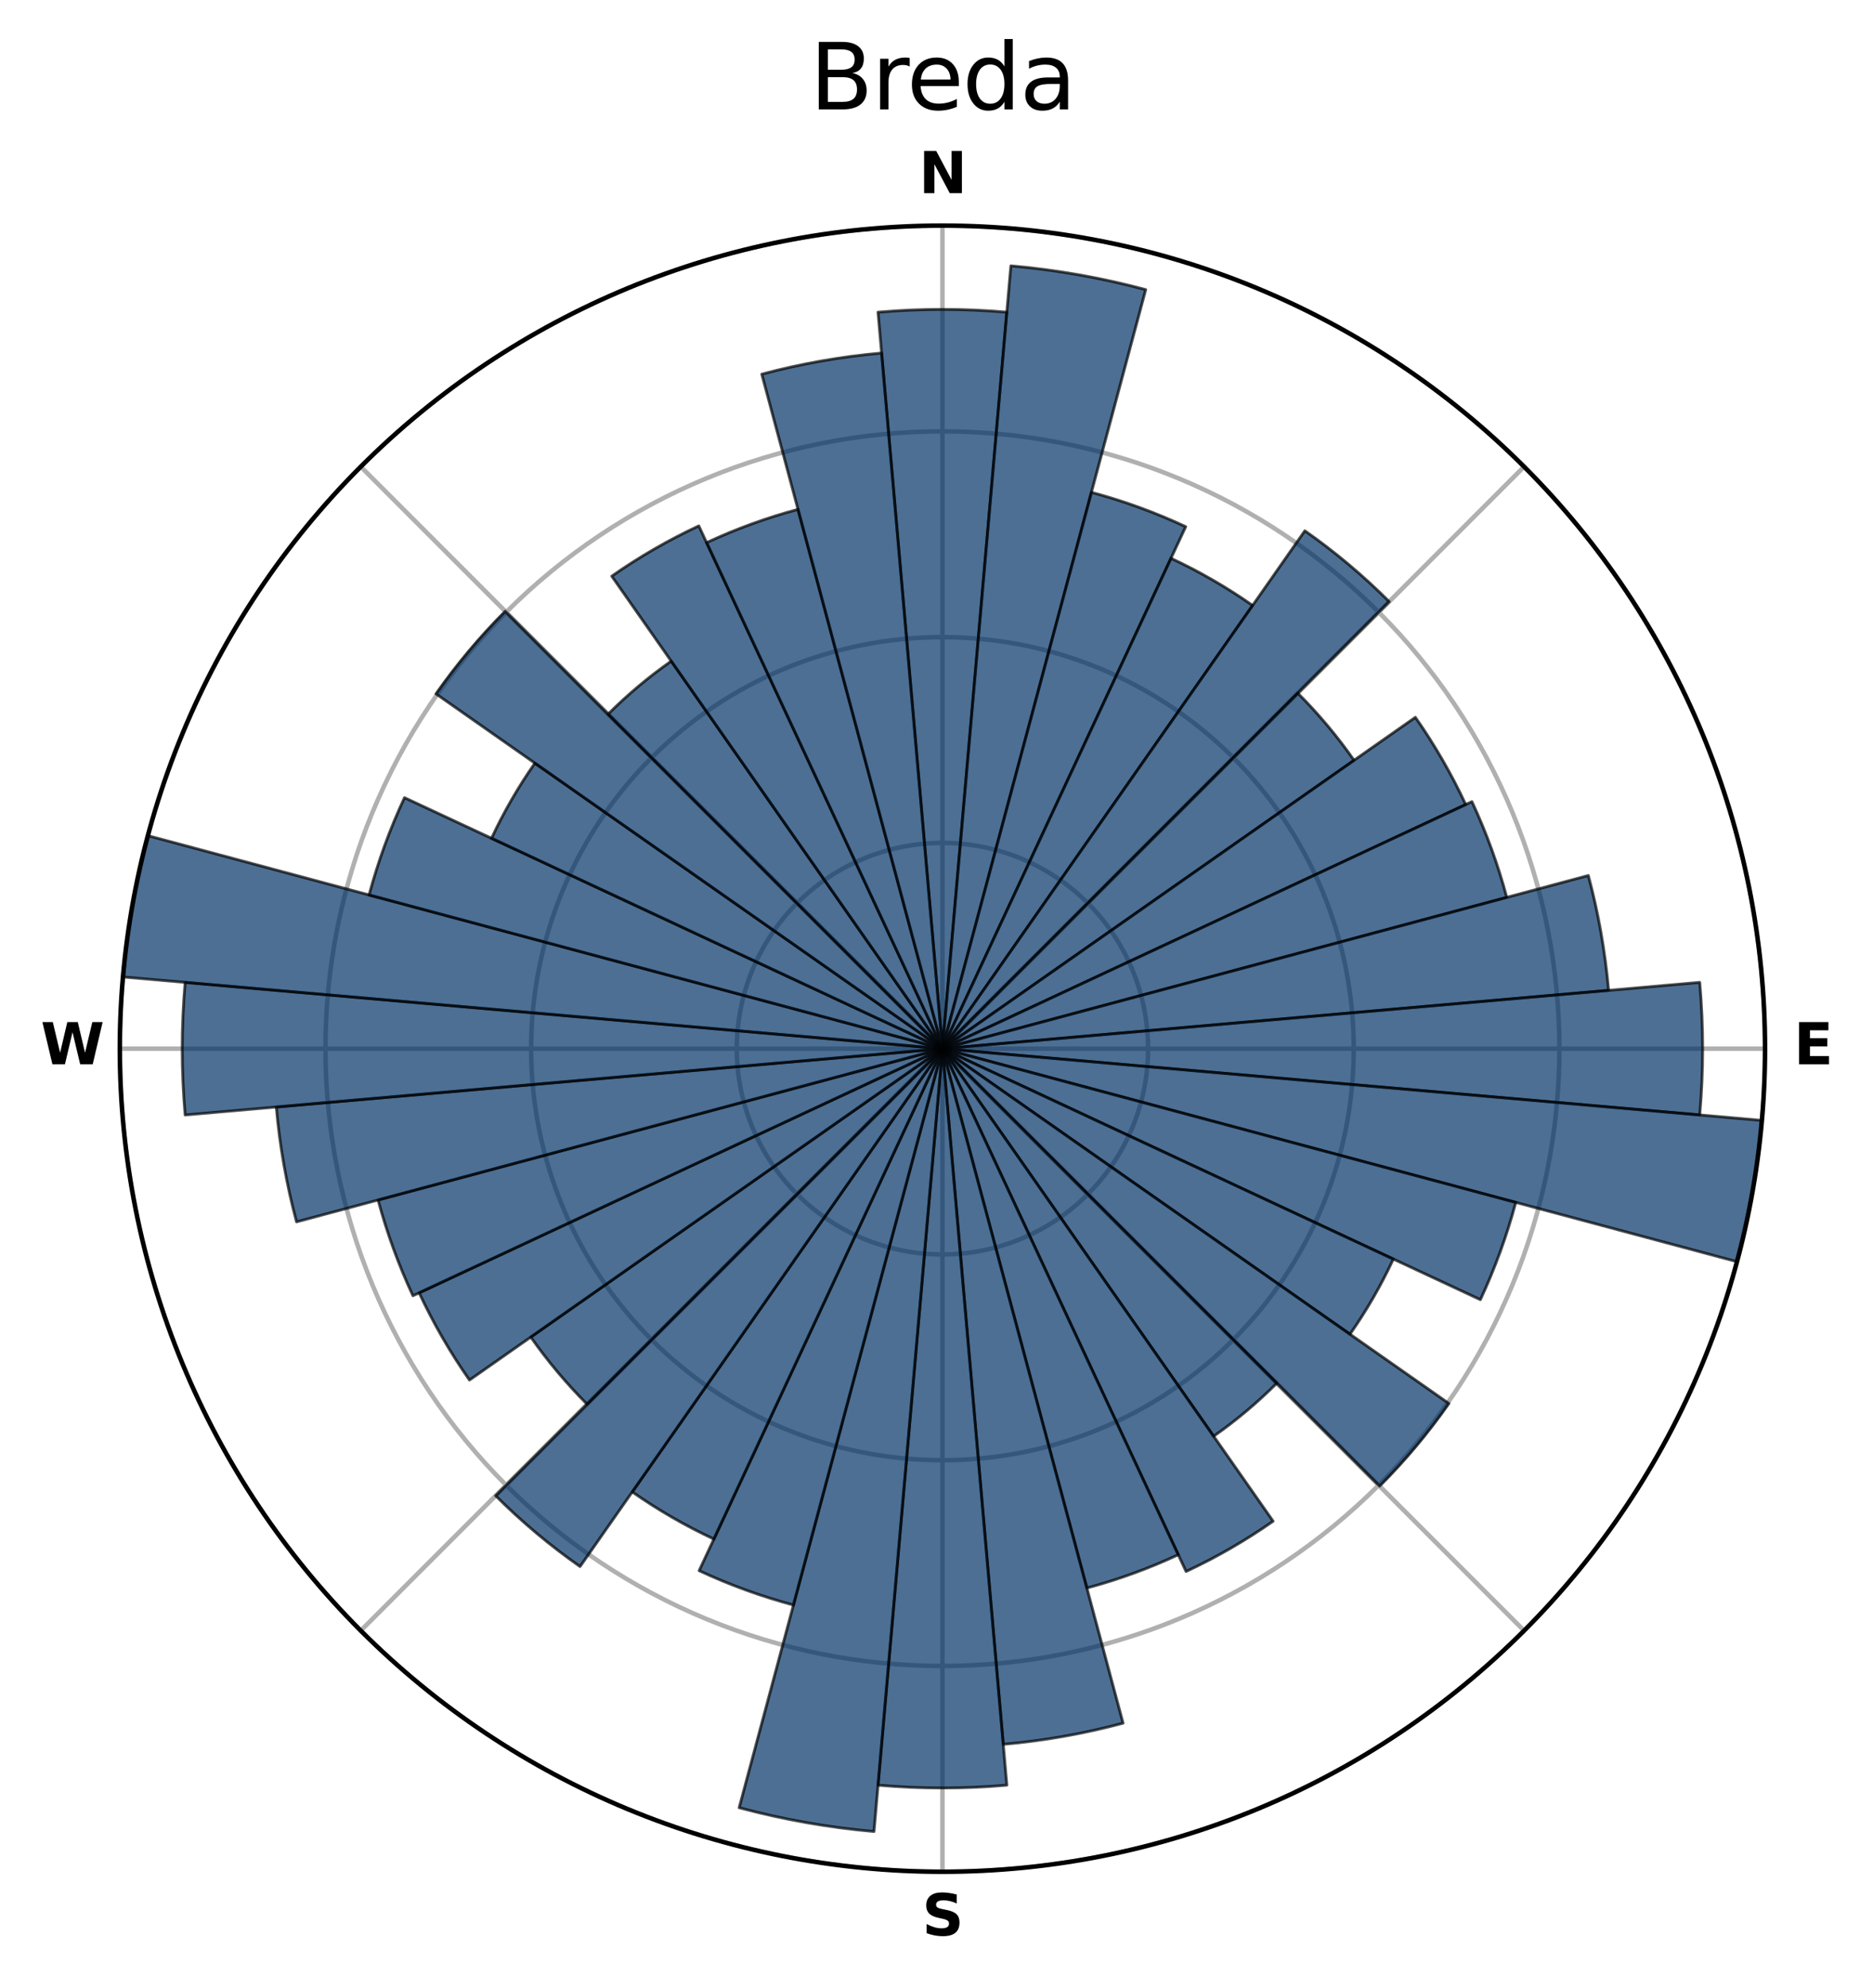 <?xml version="1.0" encoding="utf-8" standalone="no"?>
<!DOCTYPE svg PUBLIC "-//W3C//DTD SVG 1.1//EN"
  "http://www.w3.org/Graphics/SVG/1.1/DTD/svg11.dtd">
<svg xmlns:xlink="http://www.w3.org/1999/xlink" width="331.628pt" height="351.759pt" viewBox="0 0 331.628 351.759" xmlns="http://www.w3.org/2000/svg" version="1.1">
 <defs>
  <style type="text/css">*{stroke-linejoin: round; stroke-linecap: butt}</style>
 </defs>
 <g id="figure_1">
  <g id="patch_1">
   <path d="M 0 351.759 
L 331.628 351.759 
L 331.628 0 
L 0 0 
z
" style="fill: #ffffff"/>
  </g>
  <g id="axes_1">
   <g id="patch_2">
    <path d="M 312.513 185.571 
C 312.513 166.445 308.745 147.504 301.426 129.834 
C 294.107 112.163 283.378 96.106 269.853 82.582 
C 256.329 69.058 240.272 58.329 222.601 51.009 
C 204.931 43.69 185.99 39.922 166.864 39.922 
C 147.737 39.922 128.797 43.69 111.126 51.009 
C 93.456 58.329 77.399 69.058 63.874 82.582 
C 50.35 96.106 39.621 112.163 32.302 129.834 
C 24.982 147.504 21.215 166.445 21.215 185.571 
C 21.215 204.698 24.982 223.638 32.302 241.309 
C 39.621 258.979 50.35 275.036 63.874 288.561 
C 77.399 302.085 93.456 312.814 111.126 320.134 
C 128.797 327.453 147.737 331.22 166.864 331.22 
C 185.99 331.22 204.931 327.453 222.601 320.134 
C 240.272 312.814 256.329 302.085 269.853 288.561 
C 283.378 275.036 294.107 258.979 301.426 241.309 
C 308.745 223.638 312.513 204.698 312.513 185.571 
M 166.864 185.571 
C 166.864 185.571 166.864 185.571 166.864 185.571 
C 166.864 185.571 166.864 185.571 166.864 185.571 
C 166.864 185.571 166.864 185.571 166.864 185.571 
C 166.864 185.571 166.864 185.571 166.864 185.571 
C 166.864 185.571 166.864 185.571 166.864 185.571 
C 166.864 185.571 166.864 185.571 166.864 185.571 
C 166.864 185.571 166.864 185.571 166.864 185.571 
C 166.864 185.571 166.864 185.571 166.864 185.571 
C 166.864 185.571 166.864 185.571 166.864 185.571 
C 166.864 185.571 166.864 185.571 166.864 185.571 
C 166.864 185.571 166.864 185.571 166.864 185.571 
C 166.864 185.571 166.864 185.571 166.864 185.571 
C 166.864 185.571 166.864 185.571 166.864 185.571 
C 166.864 185.571 166.864 185.571 166.864 185.571 
C 166.864 185.571 166.864 185.571 166.864 185.571 
C 166.864 185.571 166.864 185.571 166.864 185.571 
z
" style="fill: #ffffff"/>
   </g>
   <g id="matplotlib.axis_1">
    <g id="xtick_1">
     <g id="line2d_1">
      <path d="M 166.864 185.571 
L 166.864 39.922 
" clip-path="url(#pfc44bf9ec4)" style="fill: none; stroke: #b0b0b0; stroke-width: 0.8; stroke-linecap: square"/>
     </g>
     <g id="text_1">
      <!-- N -->
      <g transform="translate(162.679 34.182) scale(0.1 -0.1)">
       <defs>
        <path id="DejaVuSans-Bold-4e" d="M 588 4666 
L 1931 4666 
L 3628 1466 
L 3628 4666 
L 4769 4666 
L 4769 0 
L 3425 0 
L 1728 3200 
L 1728 0 
L 588 0 
L 588 4666 
z
" transform="scale(0.016)"/>
       </defs>
       <use xlink:href="#DejaVuSans-Bold-4e"/>
      </g>
     </g>
    </g>
    <g id="xtick_2">
     <g id="line2d_2">
      <path d="M 166.864 185.571 
L 269.853 82.582 
" clip-path="url(#pfc44bf9ec4)" style="fill: none; stroke: #b0b0b0; stroke-width: 0.8; stroke-linecap: square"/>
     </g>
    </g>
    <g id="xtick_3">
     <g id="line2d_3">
      <path d="M 166.864 185.571 
L 312.513 185.571 
" clip-path="url(#pfc44bf9ec4)" style="fill: none; stroke: #b0b0b0; stroke-width: 0.8; stroke-linecap: square"/>
     </g>
     <g id="text_2">
      <!-- E -->
      <g transform="translate(317.597 188.331) scale(0.1 -0.1)">
       <defs>
        <path id="DejaVuSans-Bold-45" d="M 588 4666 
L 3834 4666 
L 3834 3756 
L 1791 3756 
L 1791 2888 
L 3713 2888 
L 3713 1978 
L 1791 1978 
L 1791 909 
L 3903 909 
L 3903 0 
L 588 0 
L 588 4666 
z
" transform="scale(0.016)"/>
       </defs>
       <use xlink:href="#DejaVuSans-Bold-45"/>
      </g>
     </g>
    </g>
    <g id="xtick_4">
     <g id="line2d_4">
      <path d="M 166.864 185.571 
L 269.853 288.561 
" clip-path="url(#pfc44bf9ec4)" style="fill: none; stroke: #b0b0b0; stroke-width: 0.8; stroke-linecap: square"/>
     </g>
    </g>
    <g id="xtick_5">
     <g id="line2d_5">
      <path d="M 166.864 185.571 
L 166.864 331.22 
" clip-path="url(#pfc44bf9ec4)" style="fill: none; stroke: #b0b0b0; stroke-width: 0.8; stroke-linecap: square"/>
     </g>
     <g id="text_3">
      <!-- S -->
      <g transform="translate(163.263 342.48) scale(0.1 -0.1)">
       <defs>
        <path id="DejaVuSans-Bold-53" d="M 3834 4519 
L 3834 3531 
Q 3450 3703 3084 3790 
Q 2719 3878 2394 3878 
Q 1963 3878 1756 3759 
Q 1550 3641 1550 3391 
Q 1550 3203 1689 3098 
Q 1828 2994 2194 2919 
L 2706 2816 
Q 3484 2659 3812 2340 
Q 4141 2022 4141 1434 
Q 4141 663 3683 286 
Q 3225 -91 2284 -91 
Q 1841 -91 1394 -6 
Q 947 78 500 244 
L 500 1259 
Q 947 1022 1364 901 
Q 1781 781 2169 781 
Q 2563 781 2772 912 
Q 2981 1044 2981 1288 
Q 2981 1506 2839 1625 
Q 2697 1744 2272 1838 
L 1806 1941 
Q 1106 2091 782 2419 
Q 459 2747 459 3303 
Q 459 4000 909 4375 
Q 1359 4750 2203 4750 
Q 2588 4750 2994 4692 
Q 3400 4634 3834 4519 
z
" transform="scale(0.016)"/>
       </defs>
       <use xlink:href="#DejaVuSans-Bold-53"/>
      </g>
     </g>
    </g>
    <g id="xtick_6">
     <g id="line2d_6">
      <path d="M 166.864 185.571 
L 63.874 288.561 
" clip-path="url(#pfc44bf9ec4)" style="fill: none; stroke: #b0b0b0; stroke-width: 0.8; stroke-linecap: square"/>
     </g>
    </g>
    <g id="xtick_7">
     <g id="line2d_7">
      <path d="M 166.864 185.571 
L 21.215 185.571 
" clip-path="url(#pfc44bf9ec4)" style="fill: none; stroke: #b0b0b0; stroke-width: 0.8; stroke-linecap: square"/>
     </g>
     <g id="text_4">
      <!-- W -->
      <g transform="translate(7.2 188.331) scale(0.1 -0.1)">
       <defs>
        <path id="DejaVuSans-Bold-57" d="M 191 4666 
L 1344 4666 
L 2150 1275 
L 2950 4666 
L 4109 4666 
L 4909 1275 
L 5716 4666 
L 6859 4666 
L 5759 0 
L 4372 0 
L 3525 3547 
L 2688 0 
L 1300 0 
L 191 4666 
z
" transform="scale(0.016)"/>
       </defs>
       <use xlink:href="#DejaVuSans-Bold-57"/>
      </g>
     </g>
    </g>
    <g id="xtick_8">
     <g id="line2d_8">
      <path d="M 166.864 185.571 
L 63.874 82.582 
" clip-path="url(#pfc44bf9ec4)" style="fill: none; stroke: #b0b0b0; stroke-width: 0.8; stroke-linecap: square"/>
     </g>
    </g>
   </g>
   <g id="matplotlib.axis_2">
    <g id="ytick_1">
     <g id="line2d_9">
      <path d="M 166.864 185.571 
C 166.864 185.571 166.864 185.571 166.864 185.571 
C 166.864 185.571 166.864 185.571 166.864 185.571 
C 166.864 185.571 166.864 185.571 166.864 185.571 
C 166.864 185.571 166.864 185.571 166.864 185.571 
C 166.864 185.571 166.864 185.571 166.864 185.571 
C 166.864 185.571 166.864 185.571 166.864 185.571 
C 166.864 185.571 166.864 185.571 166.864 185.571 
C 166.864 185.571 166.864 185.571 166.864 185.571 
C 166.864 185.571 166.864 185.571 166.864 185.571 
C 166.864 185.571 166.864 185.571 166.864 185.571 
C 166.864 185.571 166.864 185.571 166.864 185.571 
C 166.864 185.571 166.864 185.571 166.864 185.571 
C 166.864 185.571 166.864 185.571 166.864 185.571 
C 166.864 185.571 166.864 185.571 166.864 185.571 
C 166.864 185.571 166.864 185.571 166.864 185.571 
C 166.864 185.571 166.864 185.571 166.864 185.571 
" clip-path="url(#pfc44bf9ec4)" style="fill: none; stroke: #b0b0b0; stroke-width: 0.8; stroke-linecap: square"/>
     </g>
    </g>
    <g id="ytick_2">
     <g id="line2d_10">
      <path d="M 166.864 149.159 
C 171.645 149.159 176.381 150.101 180.798 151.931 
C 185.216 153.761 189.23 156.443 192.611 159.824 
C 195.992 163.205 198.675 167.219 200.504 171.637 
C 202.334 176.055 203.276 180.79 203.276 185.571 
C 203.276 190.353 202.334 195.088 200.504 199.506 
C 198.675 203.923 195.992 207.938 192.611 211.319 
C 189.23 214.7 185.216 217.382 180.798 219.212 
C 176.381 221.042 171.645 221.984 166.864 221.984 
C 162.082 221.984 157.347 221.042 152.929 219.212 
C 148.512 217.382 144.498 214.7 141.116 211.319 
C 137.735 207.938 135.053 203.923 133.223 199.506 
C 131.393 195.088 130.452 190.353 130.452 185.571 
C 130.452 180.79 131.393 176.055 133.223 171.637 
C 135.053 167.219 137.735 163.205 141.116 159.824 
C 144.498 156.443 148.512 153.761 152.929 151.931 
C 157.347 150.101 162.082 149.159 166.864 149.159 
" clip-path="url(#pfc44bf9ec4)" style="fill: none; stroke: #b0b0b0; stroke-width: 0.8; stroke-linecap: square"/>
     </g>
    </g>
    <g id="ytick_3">
     <g id="line2d_11">
      <path d="M 166.864 112.747 
C 176.427 112.747 185.897 114.631 194.733 118.29 
C 203.568 121.95 211.596 127.314 218.359 134.077 
C 225.121 140.839 230.485 148.867 234.145 157.703 
C 237.805 166.538 239.688 176.008 239.688 185.571 
C 239.688 195.135 237.805 204.605 234.145 213.44 
C 230.485 222.275 225.121 230.304 218.359 237.066 
C 211.596 243.828 203.568 249.193 194.733 252.852 
C 185.897 256.512 176.427 258.396 166.864 258.396 
C 157.301 258.396 147.83 256.512 138.995 252.852 
C 130.16 249.193 122.131 243.828 115.369 237.066 
C 108.607 230.304 103.242 222.275 99.583 213.44 
C 95.923 204.605 94.039 195.135 94.039 185.571 
C 94.039 176.008 95.923 166.538 99.583 157.703 
C 103.242 148.867 108.607 140.839 115.369 134.077 
C 122.131 127.314 130.16 121.95 138.995 118.29 
C 147.83 114.631 157.301 112.747 166.864 112.747 
" clip-path="url(#pfc44bf9ec4)" style="fill: none; stroke: #b0b0b0; stroke-width: 0.8; stroke-linecap: square"/>
     </g>
    </g>
    <g id="ytick_4">
     <g id="line2d_12">
      <path d="M 166.864 76.335 
C 181.209 76.335 195.414 79.16 208.667 84.65 
C 221.92 90.139 233.963 98.186 244.106 108.329 
C 254.249 118.473 262.296 130.515 267.785 143.768 
C 273.275 157.021 276.101 171.227 276.101 185.571 
C 276.101 199.916 273.275 214.122 267.785 227.374 
C 262.296 240.627 254.249 252.67 244.106 262.813 
C 233.963 272.957 221.92 281.003 208.667 286.493 
C 195.414 291.983 181.209 294.808 166.864 294.808 
C 152.519 294.808 138.314 291.983 125.061 286.493 
C 111.808 281.003 99.765 272.957 89.622 262.813 
C 79.478 252.67 71.432 240.627 65.942 227.374 
C 60.453 214.122 57.627 199.916 57.627 185.571 
C 57.627 171.227 60.453 157.021 65.942 143.768 
C 71.432 130.515 79.478 118.473 89.622 108.329 
C 99.765 98.186 111.808 90.139 125.061 84.65 
C 138.314 79.16 152.519 76.335 166.864 76.335 
" clip-path="url(#pfc44bf9ec4)" style="fill: none; stroke: #b0b0b0; stroke-width: 0.8; stroke-linecap: square"/>
     </g>
    </g>
    <g id="ytick_5">
     <g id="line2d_13">
      <path d="M 166.864 39.922 
C 185.99 39.922 204.931 43.69 222.601 51.009 
C 240.272 58.329 256.329 69.058 269.853 82.582 
C 283.378 96.106 294.107 112.163 301.426 129.834 
C 308.745 147.504 312.513 166.445 312.513 185.571 
C 312.513 204.698 308.745 223.638 301.426 241.309 
C 294.107 258.979 283.378 275.036 269.853 288.561 
C 256.329 302.085 240.272 312.814 222.601 320.134 
C 204.931 327.453 185.99 331.22 166.864 331.22 
C 147.737 331.22 128.797 327.453 111.126 320.134 
C 93.456 312.814 77.399 302.085 63.874 288.561 
C 50.35 275.036 39.621 258.979 32.302 241.309 
C 24.982 223.638 21.215 204.698 21.215 185.571 
C 21.215 166.445 24.982 147.504 32.302 129.834 
C 39.621 112.163 50.35 96.106 63.874 82.582 
C 77.399 69.058 93.456 58.329 111.126 51.009 
C 128.797 43.69 147.737 39.922 166.864 39.922 
" clip-path="url(#pfc44bf9ec4)" style="fill: none; stroke: #b0b0b0; stroke-width: 0.8; stroke-linecap: square"/>
     </g>
    </g>
   </g>
   <g id="patch_3">
    <path d="M 166.864 185.571 
C 166.864 185.571 166.864 185.571 166.864 185.571 
C 166.864 185.571 166.864 185.571 166.864 185.571 
L 178.266 55.246 
C 174.474 54.914 170.67 54.748 166.864 54.748 
C 163.058 54.748 159.253 54.914 155.462 55.246 
z
" clip-path="url(#pfc44bf9ec4)" style="fill: #003366; opacity: 0.7; stroke: #000000; stroke-width: 0.5; stroke-linejoin: miter"/>
   </g>
   <g id="patch_4">
    <path d="M 166.864 185.571 
C 166.864 185.571 166.864 185.571 166.864 185.571 
C 166.864 185.571 166.864 185.571 166.864 185.571 
L 202.854 51.254 
C 198.946 50.207 194.995 49.331 191.011 48.629 
C 187.026 47.926 183.013 47.398 178.983 47.045 
z
" clip-path="url(#pfc44bf9ec4)" style="fill: #003366; opacity: 0.7; stroke: #000000; stroke-width: 0.5; stroke-linejoin: miter"/>
   </g>
   <g id="patch_5">
    <path d="M 166.864 185.571 
C 166.864 185.571 166.864 185.571 166.864 185.571 
C 166.864 185.571 166.864 185.571 166.864 185.571 
L 209.937 93.2 
C 207.25 91.947 204.509 90.812 201.723 89.797 
C 198.936 88.783 196.107 87.891 193.243 87.124 
z
" clip-path="url(#pfc44bf9ec4)" style="fill: #003366; opacity: 0.7; stroke: #000000; stroke-width: 0.5; stroke-linejoin: miter"/>
   </g>
   <g id="patch_6">
    <path d="M 166.864 185.571 
C 166.864 185.571 166.864 185.571 166.864 185.571 
C 166.864 185.571 166.864 185.571 166.864 185.571 
L 221.782 107.14 
C 219.5 105.542 217.15 104.045 214.737 102.652 
C 212.325 101.259 209.853 99.972 207.328 98.795 
z
" clip-path="url(#pfc44bf9ec4)" style="fill: #003366; opacity: 0.7; stroke: #000000; stroke-width: 0.5; stroke-linejoin: miter"/>
   </g>
   <g id="patch_7">
    <path d="M 166.864 185.571 
C 166.864 185.571 166.864 185.571 166.864 185.571 
C 166.864 185.571 166.864 185.571 166.864 185.571 
L 245.97 106.466 
C 243.668 104.164 241.267 101.964 238.774 99.872 
C 236.281 97.78 233.697 95.798 231.031 93.931 
z
" clip-path="url(#pfc44bf9ec4)" style="fill: #003366; opacity: 0.7; stroke: #000000; stroke-width: 0.5; stroke-linejoin: miter"/>
   </g>
   <g id="patch_8">
    <path d="M 166.864 185.571 
C 166.864 185.571 166.864 185.571 166.864 185.571 
C 166.864 185.571 166.864 185.571 166.864 185.571 
L 239.745 134.539 
C 238.261 132.419 236.684 130.364 235.02 128.381 
C 233.356 126.398 231.607 124.489 229.776 122.659 
z
" clip-path="url(#pfc44bf9ec4)" style="fill: #003366; opacity: 0.7; stroke: #000000; stroke-width: 0.5; stroke-linejoin: miter"/>
   </g>
   <g id="patch_9">
    <path d="M 166.864 185.571 
C 166.864 185.571 166.864 185.571 166.864 185.571 
C 166.864 185.571 166.864 185.571 166.864 185.571 
L 259.513 142.368 
C 258.256 139.673 256.882 137.034 255.395 134.458 
C 253.908 131.882 252.309 129.373 250.603 126.936 
z
" clip-path="url(#pfc44bf9ec4)" style="fill: #003366; opacity: 0.7; stroke: #000000; stroke-width: 0.5; stroke-linejoin: miter"/>
   </g>
   <g id="patch_10">
    <path d="M 166.864 185.571 
C 166.864 185.571 166.864 185.571 166.864 185.571 
C 166.864 185.571 166.864 185.571 166.864 185.571 
L 266.783 158.798 
C 266.004 155.891 265.099 153.019 264.069 150.191 
C 263.04 147.363 261.888 144.582 260.616 141.854 
z
" clip-path="url(#pfc44bf9ec4)" style="fill: #003366; opacity: 0.7; stroke: #000000; stroke-width: 0.5; stroke-linejoin: miter"/>
   </g>
   <g id="patch_11">
    <path d="M 166.864 185.571 
C 166.864 185.571 166.864 185.571 166.864 185.571 
C 166.864 185.571 166.864 185.571 166.864 185.571 
L 284.808 175.253 
C 284.508 171.821 284.058 168.405 283.46 165.012 
C 282.862 161.62 282.116 158.256 281.224 154.929 
z
" clip-path="url(#pfc44bf9ec4)" style="fill: #003366; opacity: 0.7; stroke: #000000; stroke-width: 0.5; stroke-linejoin: miter"/>
   </g>
   <g id="patch_12">
    <path d="M 166.864 185.571 
C 166.864 185.571 166.864 185.571 166.864 185.571 
C 166.864 185.571 166.864 185.571 166.864 185.571 
L 300.948 197.302 
C 301.289 193.401 301.46 189.487 301.46 185.571 
C 301.46 181.656 301.289 177.742 300.948 173.841 
z
" clip-path="url(#pfc44bf9ec4)" style="fill: #003366; opacity: 0.7; stroke: #000000; stroke-width: 0.5; stroke-linejoin: miter"/>
   </g>
   <g id="patch_13">
    <path d="M 166.864 185.571 
C 166.864 185.571 166.864 185.571 166.864 185.571 
C 166.864 185.571 166.864 185.571 166.864 185.571 
L 307.55 223.268 
C 308.647 219.175 309.564 215.036 310.3 210.863 
C 311.036 206.69 311.589 202.487 311.959 198.266 
z
" clip-path="url(#pfc44bf9ec4)" style="fill: #003366; opacity: 0.7; stroke: #000000; stroke-width: 0.5; stroke-linejoin: miter"/>
   </g>
   <g id="patch_14">
    <path d="M 166.864 185.571 
C 166.864 185.571 166.864 185.571 166.864 185.571 
C 166.864 185.571 166.864 185.571 166.864 185.571 
L 262.112 229.986 
C 263.404 227.215 264.575 224.389 265.62 221.516 
C 266.666 218.643 267.586 215.725 268.377 212.772 
z
" clip-path="url(#pfc44bf9ec4)" style="fill: #003366; opacity: 0.7; stroke: #000000; stroke-width: 0.5; stroke-linejoin: miter"/>
   </g>
   <g id="patch_15">
    <path d="M 166.864 185.571 
C 166.864 185.571 166.864 185.571 166.864 185.571 
C 166.864 185.571 166.864 185.571 166.864 185.571 
L 239.022 236.097 
C 240.492 233.997 241.869 231.835 243.151 229.616 
C 244.432 227.396 245.616 225.122 246.699 222.799 
z
" clip-path="url(#pfc44bf9ec4)" style="fill: #003366; opacity: 0.7; stroke: #000000; stroke-width: 0.5; stroke-linejoin: miter"/>
   </g>
   <g id="patch_16">
    <path d="M 166.864 185.571 
C 166.864 185.571 166.864 185.571 166.864 185.571 
C 166.864 185.571 166.864 185.571 166.864 185.571 
L 244.27 262.978 
C 246.522 260.726 248.675 258.377 250.722 255.937 
C 252.769 253.497 254.709 250.969 256.536 248.36 
z
" clip-path="url(#pfc44bf9ec4)" style="fill: #003366; opacity: 0.7; stroke: #000000; stroke-width: 0.5; stroke-linejoin: miter"/>
   </g>
   <g id="patch_17">
    <path d="M 166.864 185.571 
C 166.864 185.571 166.864 185.571 166.864 185.571 
C 166.864 185.571 166.864 185.571 166.864 185.571 
L 214.882 254.149 
C 216.877 252.752 218.811 251.268 220.676 249.703 
C 222.542 248.137 224.339 246.491 226.061 244.769 
z
" clip-path="url(#pfc44bf9ec4)" style="fill: #003366; opacity: 0.7; stroke: #000000; stroke-width: 0.5; stroke-linejoin: miter"/>
   </g>
   <g id="patch_18">
    <path d="M 166.864 185.571 
C 166.864 185.571 166.864 185.571 166.864 185.571 
C 166.864 185.571 166.864 185.571 166.864 185.571 
L 210.002 278.082 
C 212.694 276.827 215.329 275.455 217.901 273.97 
C 220.473 272.485 222.978 270.889 225.411 269.185 
z
" clip-path="url(#pfc44bf9ec4)" style="fill: #003366; opacity: 0.7; stroke: #000000; stroke-width: 0.5; stroke-linejoin: miter"/>
   </g>
   <g id="patch_19">
    <path d="M 166.864 185.571 
C 166.864 185.571 166.864 185.571 166.864 185.571 
C 166.864 185.571 166.864 185.571 166.864 185.571 
L 192.436 281.008 
C 195.213 280.264 197.955 279.399 200.656 278.416 
C 203.358 277.433 206.015 276.332 208.62 275.117 
z
" clip-path="url(#pfc44bf9ec4)" style="fill: #003366; opacity: 0.7; stroke: #000000; stroke-width: 0.5; stroke-linejoin: miter"/>
   </g>
   <g id="patch_20">
    <path d="M 166.864 185.571 
C 166.864 185.571 166.864 185.571 166.864 185.571 
C 166.864 185.571 166.864 185.571 166.864 185.571 
L 177.633 308.668 
C 181.215 308.355 184.781 307.885 188.321 307.261 
C 191.861 306.637 195.373 305.858 198.845 304.928 
z
" clip-path="url(#pfc44bf9ec4)" style="fill: #003366; opacity: 0.7; stroke: #000000; stroke-width: 0.5; stroke-linejoin: miter"/>
   </g>
   <g id="patch_21">
    <path d="M 166.864 185.571 
C 166.864 185.571 166.864 185.571 166.864 185.571 
C 166.864 185.571 166.864 185.571 166.864 185.571 
L 155.462 315.897 
C 159.253 316.229 163.058 316.395 166.864 316.395 
C 170.67 316.395 174.474 316.229 178.266 315.897 
z
" clip-path="url(#pfc44bf9ec4)" style="fill: #003366; opacity: 0.7; stroke: #000000; stroke-width: 0.5; stroke-linejoin: miter"/>
   </g>
   <g id="patch_22">
    <path d="M 166.864 185.571 
C 166.864 185.571 166.864 185.571 166.864 185.571 
C 166.864 185.571 166.864 185.571 166.864 185.571 
L 130.874 319.888 
C 134.781 320.935 138.733 321.811 142.717 322.514 
C 146.701 323.216 150.714 323.745 154.744 324.097 
z
" clip-path="url(#pfc44bf9ec4)" style="fill: #003366; opacity: 0.7; stroke: #000000; stroke-width: 0.5; stroke-linejoin: miter"/>
   </g>
   <g id="patch_23">
    <path d="M 166.864 185.571 
C 166.864 185.571 166.864 185.571 166.864 185.571 
C 166.864 185.571 166.864 185.571 166.864 185.571 
L 123.79 277.943 
C 126.478 279.196 129.219 280.331 132.005 281.345 
C 134.791 282.36 137.621 283.252 140.485 284.019 
z
" clip-path="url(#pfc44bf9ec4)" style="fill: #003366; opacity: 0.7; stroke: #000000; stroke-width: 0.5; stroke-linejoin: miter"/>
   </g>
   <g id="patch_24">
    <path d="M 166.864 185.571 
C 166.864 185.571 166.864 185.571 166.864 185.571 
C 166.864 185.571 166.864 185.571 166.864 185.571 
L 111.945 264.003 
C 114.227 265.601 116.578 267.098 118.99 268.491 
C 121.403 269.884 123.875 271.171 126.399 272.348 
z
" clip-path="url(#pfc44bf9ec4)" style="fill: #003366; opacity: 0.7; stroke: #000000; stroke-width: 0.5; stroke-linejoin: miter"/>
   </g>
   <g id="patch_25">
    <path d="M 166.864 185.571 
C 166.864 185.571 166.864 185.571 166.864 185.571 
C 166.864 185.571 166.864 185.571 166.864 185.571 
L 87.758 264.677 
C 90.06 266.979 92.46 269.178 94.954 271.271 
C 97.447 273.363 100.03 275.345 102.697 277.212 
z
" clip-path="url(#pfc44bf9ec4)" style="fill: #003366; opacity: 0.7; stroke: #000000; stroke-width: 0.5; stroke-linejoin: miter"/>
   </g>
   <g id="patch_26">
    <path d="M 166.864 185.571 
C 166.864 185.571 166.864 185.571 166.864 185.571 
C 166.864 185.571 166.864 185.571 166.864 185.571 
L 93.982 236.604 
C 95.467 238.724 97.044 240.779 98.707 242.761 
C 100.371 244.744 102.121 246.654 103.951 248.484 
z
" clip-path="url(#pfc44bf9ec4)" style="fill: #003366; opacity: 0.7; stroke: #000000; stroke-width: 0.5; stroke-linejoin: miter"/>
   </g>
   <g id="patch_27">
    <path d="M 166.864 185.571 
C 166.864 185.571 166.864 185.571 166.864 185.571 
C 166.864 185.571 166.864 185.571 166.864 185.571 
L 74.215 228.774 
C 75.472 231.47 76.846 234.109 78.333 236.685 
C 79.82 239.261 81.418 241.77 83.124 244.206 
z
" clip-path="url(#pfc44bf9ec4)" style="fill: #003366; opacity: 0.7; stroke: #000000; stroke-width: 0.5; stroke-linejoin: miter"/>
   </g>
   <g id="patch_28">
    <path d="M 166.864 185.571 
C 166.864 185.571 166.864 185.571 166.864 185.571 
C 166.864 185.571 166.864 185.571 166.864 185.571 
L 66.945 212.345 
C 67.723 215.252 68.629 218.123 69.658 220.951 
C 70.688 223.779 71.84 226.561 73.112 229.289 
z
" clip-path="url(#pfc44bf9ec4)" style="fill: #003366; opacity: 0.7; stroke: #000000; stroke-width: 0.5; stroke-linejoin: miter"/>
   </g>
   <g id="patch_29">
    <path d="M 166.864 185.571 
C 166.864 185.571 166.864 185.571 166.864 185.571 
C 166.864 185.571 166.864 185.571 166.864 185.571 
L 48.92 195.89 
C 49.22 199.322 49.67 202.738 50.268 206.13 
C 50.866 209.523 51.612 212.887 52.504 216.214 
z
" clip-path="url(#pfc44bf9ec4)" style="fill: #003366; opacity: 0.7; stroke: #000000; stroke-width: 0.5; stroke-linejoin: miter"/>
   </g>
   <g id="patch_30">
    <path d="M 166.864 185.571 
C 166.864 185.571 166.864 185.571 166.864 185.571 
C 166.864 185.571 166.864 185.571 166.864 185.571 
L 32.78 173.841 
C 32.439 177.742 32.268 181.656 32.268 185.571 
C 32.268 189.487 32.439 193.401 32.78 197.302 
z
" clip-path="url(#pfc44bf9ec4)" style="fill: #003366; opacity: 0.7; stroke: #000000; stroke-width: 0.5; stroke-linejoin: miter"/>
   </g>
   <g id="patch_31">
    <path d="M 166.864 185.571 
C 166.864 185.571 166.864 185.571 166.864 185.571 
C 166.864 185.571 166.864 185.571 166.864 185.571 
L 26.178 147.875 
C 25.081 151.968 24.163 156.107 23.428 160.28 
C 22.692 164.453 22.138 168.656 21.769 172.877 
z
" clip-path="url(#pfc44bf9ec4)" style="fill: #003366; opacity: 0.7; stroke: #000000; stroke-width: 0.5; stroke-linejoin: miter"/>
   </g>
   <g id="patch_32">
    <path d="M 166.864 185.571 
C 166.864 185.571 166.864 185.571 166.864 185.571 
C 166.864 185.571 166.864 185.571 166.864 185.571 
L 71.616 141.157 
C 70.324 143.928 69.153 146.754 68.107 149.627 
C 67.062 152.5 66.142 155.418 65.35 158.371 
z
" clip-path="url(#pfc44bf9ec4)" style="fill: #003366; opacity: 0.7; stroke: #000000; stroke-width: 0.5; stroke-linejoin: miter"/>
   </g>
   <g id="patch_33">
    <path d="M 166.864 185.571 
C 166.864 185.571 166.864 185.571 166.864 185.571 
C 166.864 185.571 166.864 185.571 166.864 185.571 
L 94.706 135.046 
C 93.236 137.145 91.858 139.308 90.577 141.527 
C 89.296 143.747 88.112 146.021 87.029 148.344 
z
" clip-path="url(#pfc44bf9ec4)" style="fill: #003366; opacity: 0.7; stroke: #000000; stroke-width: 0.5; stroke-linejoin: miter"/>
   </g>
   <g id="patch_34">
    <path d="M 166.864 185.571 
C 166.864 185.571 166.864 185.571 166.864 185.571 
C 166.864 185.571 166.864 185.571 166.864 185.571 
L 89.457 108.165 
C 87.205 110.417 85.053 112.766 83.006 115.206 
C 80.958 117.646 79.019 120.174 77.192 122.782 
z
" clip-path="url(#pfc44bf9ec4)" style="fill: #003366; opacity: 0.7; stroke: #000000; stroke-width: 0.5; stroke-linejoin: miter"/>
   </g>
   <g id="patch_35">
    <path d="M 166.864 185.571 
C 166.864 185.571 166.864 185.571 166.864 185.571 
C 166.864 185.571 166.864 185.571 166.864 185.571 
L 118.845 116.994 
C 116.85 118.391 114.917 119.874 113.051 121.44 
C 111.185 123.006 109.389 124.652 107.667 126.374 
z
" clip-path="url(#pfc44bf9ec4)" style="fill: #003366; opacity: 0.7; stroke: #000000; stroke-width: 0.5; stroke-linejoin: miter"/>
   </g>
   <g id="patch_36">
    <path d="M 166.864 185.571 
C 166.864 185.571 166.864 185.571 166.864 185.571 
C 166.864 185.571 166.864 185.571 166.864 185.571 
L 123.726 93.061 
C 121.034 94.316 118.399 95.688 115.827 97.173 
C 113.255 98.658 110.749 100.254 108.317 101.957 
z
" clip-path="url(#pfc44bf9ec4)" style="fill: #003366; opacity: 0.7; stroke: #000000; stroke-width: 0.5; stroke-linejoin: miter"/>
   </g>
   <g id="patch_37">
    <path d="M 166.864 185.571 
C 166.864 185.571 166.864 185.571 166.864 185.571 
C 166.864 185.571 166.864 185.571 166.864 185.571 
L 141.292 90.135 
C 138.515 90.879 135.772 91.744 133.071 92.727 
C 130.37 93.71 127.713 94.811 125.108 96.026 
z
" clip-path="url(#pfc44bf9ec4)" style="fill: #003366; opacity: 0.7; stroke: #000000; stroke-width: 0.5; stroke-linejoin: miter"/>
   </g>
   <g id="patch_38">
    <path d="M 166.864 185.571 
C 166.864 185.571 166.864 185.571 166.864 185.571 
C 166.864 185.571 166.864 185.571 166.864 185.571 
L 156.094 62.475 
C 152.513 62.788 148.947 63.257 145.407 63.882 
C 141.866 64.506 138.355 65.284 134.882 66.215 
z
" clip-path="url(#pfc44bf9ec4)" style="fill: #003366; opacity: 0.7; stroke: #000000; stroke-width: 0.5; stroke-linejoin: miter"/>
   </g>
   <g id="patch_39">
    <path d="M 166.864 39.922 
C 147.737 39.922 128.797 43.69 111.126 51.009 
C 93.456 58.329 77.399 69.058 63.874 82.582 
C 50.35 96.106 39.621 112.163 32.302 129.834 
C 24.982 147.504 21.215 166.445 21.215 185.571 
C 21.215 204.698 24.982 223.638 32.302 241.309 
C 39.621 258.979 50.35 275.036 63.874 288.561 
C 77.399 302.085 93.456 312.814 111.126 320.134 
C 128.797 327.453 147.737 331.22 166.864 331.22 
C 185.99 331.22 204.931 327.453 222.601 320.134 
C 240.272 312.814 256.329 302.085 269.853 288.561 
C 283.378 275.036 294.107 258.979 301.426 241.309 
C 308.745 223.638 312.513 204.698 312.513 185.571 
C 312.513 166.445 308.745 147.504 301.426 129.834 
C 294.107 112.163 283.378 96.106 269.853 82.582 
C 256.329 69.058 240.272 58.329 222.601 51.009 
C 204.931 43.69 185.99 39.922 166.864 39.922 
" style="fill: none; stroke: #000000; stroke-width: 0.8; stroke-linejoin: miter; stroke-linecap: square"/>
   </g>
   <g id="text_5">
    <!-- Breda -->
    <g transform="translate(143.363 19.358) scale(0.16 -0.16)">
     <defs>
      <path id="DejaVuSans-42" d="M 1259 2228 
L 1259 519 
L 2272 519 
Q 2781 519 3026 730 
Q 3272 941 3272 1375 
Q 3272 1813 3026 2020 
Q 2781 2228 2272 2228 
L 1259 2228 
z
M 1259 4147 
L 1259 2741 
L 2194 2741 
Q 2656 2741 2882 2914 
Q 3109 3088 3109 3444 
Q 3109 3797 2882 3972 
Q 2656 4147 2194 4147 
L 1259 4147 
z
M 628 4666 
L 2241 4666 
Q 2963 4666 3353 4366 
Q 3744 4066 3744 3513 
Q 3744 3084 3544 2831 
Q 3344 2578 2956 2516 
Q 3422 2416 3680 2098 
Q 3938 1781 3938 1306 
Q 3938 681 3513 340 
Q 3088 0 2303 0 
L 628 0 
L 628 4666 
z
" transform="scale(0.016)"/>
      <path id="DejaVuSans-72" d="M 2631 2963 
Q 2534 3019 2420 3045 
Q 2306 3072 2169 3072 
Q 1681 3072 1420 2755 
Q 1159 2438 1159 1844 
L 1159 0 
L 581 0 
L 581 3500 
L 1159 3500 
L 1159 2956 
Q 1341 3275 1631 3429 
Q 1922 3584 2338 3584 
Q 2397 3584 2469 3576 
Q 2541 3569 2628 3553 
L 2631 2963 
z
" transform="scale(0.016)"/>
      <path id="DejaVuSans-65" d="M 3597 1894 
L 3597 1613 
L 953 1613 
Q 991 1019 1311 708 
Q 1631 397 2203 397 
Q 2534 397 2845 478 
Q 3156 559 3463 722 
L 3463 178 
Q 3153 47 2828 -22 
Q 2503 -91 2169 -91 
Q 1331 -91 842 396 
Q 353 884 353 1716 
Q 353 2575 817 3079 
Q 1281 3584 2069 3584 
Q 2775 3584 3186 3129 
Q 3597 2675 3597 1894 
z
M 3022 2063 
Q 3016 2534 2758 2815 
Q 2500 3097 2075 3097 
Q 1594 3097 1305 2825 
Q 1016 2553 972 2059 
L 3022 2063 
z
" transform="scale(0.016)"/>
      <path id="DejaVuSans-64" d="M 2906 2969 
L 2906 4863 
L 3481 4863 
L 3481 0 
L 2906 0 
L 2906 525 
Q 2725 213 2448 61 
Q 2172 -91 1784 -91 
Q 1150 -91 751 415 
Q 353 922 353 1747 
Q 353 2572 751 3078 
Q 1150 3584 1784 3584 
Q 2172 3584 2448 3432 
Q 2725 3281 2906 2969 
z
M 947 1747 
Q 947 1113 1208 752 
Q 1469 391 1925 391 
Q 2381 391 2643 752 
Q 2906 1113 2906 1747 
Q 2906 2381 2643 2742 
Q 2381 3103 1925 3103 
Q 1469 3103 1208 2742 
Q 947 2381 947 1747 
z
" transform="scale(0.016)"/>
      <path id="DejaVuSans-61" d="M 2194 1759 
Q 1497 1759 1228 1600 
Q 959 1441 959 1056 
Q 959 750 1161 570 
Q 1363 391 1709 391 
Q 2188 391 2477 730 
Q 2766 1069 2766 1631 
L 2766 1759 
L 2194 1759 
z
M 3341 1997 
L 3341 0 
L 2766 0 
L 2766 531 
Q 2569 213 2275 61 
Q 1981 -91 1556 -91 
Q 1019 -91 701 211 
Q 384 513 384 1019 
Q 384 1609 779 1909 
Q 1175 2209 1959 2209 
L 2766 2209 
L 2766 2266 
Q 2766 2663 2505 2880 
Q 2244 3097 1772 3097 
Q 1472 3097 1187 3025 
Q 903 2953 641 2809 
L 641 3341 
Q 956 3463 1253 3523 
Q 1550 3584 1831 3584 
Q 2591 3584 2966 3190 
Q 3341 2797 3341 1997 
z
" transform="scale(0.016)"/>
     </defs>
     <use xlink:href="#DejaVuSans-42"/>
     <use xlink:href="#DejaVuSans-72" x="68.604"/>
     <use xlink:href="#DejaVuSans-65" x="107.467"/>
     <use xlink:href="#DejaVuSans-64" x="168.99"/>
     <use xlink:href="#DejaVuSans-61" x="232.467"/>
    </g>
   </g>
  </g>
 </g>
 <defs>
  <clipPath id="pfc44bf9ec4">
   <path d="M 312.513 185.571 
C 312.513 166.445 308.745 147.504 301.426 129.834 
C 294.107 112.163 283.378 96.106 269.853 82.582 
C 256.329 69.058 240.272 58.329 222.601 51.009 
C 204.931 43.69 185.99 39.922 166.864 39.922 
C 147.737 39.922 128.797 43.69 111.126 51.009 
C 93.456 58.329 77.399 69.058 63.874 82.582 
C 50.35 96.106 39.621 112.163 32.302 129.834 
C 24.982 147.504 21.215 166.445 21.215 185.571 
C 21.215 204.698 24.982 223.638 32.302 241.309 
C 39.621 258.979 50.35 275.036 63.874 288.561 
C 77.399 302.085 93.456 312.814 111.126 320.134 
C 128.797 327.453 147.737 331.22 166.864 331.22 
C 185.99 331.22 204.931 327.453 222.601 320.134 
C 240.272 312.814 256.329 302.085 269.853 288.561 
C 283.378 275.036 294.107 258.979 301.426 241.309 
C 308.745 223.638 312.513 204.698 312.513 185.571 
M 166.864 185.571 
C 166.864 185.571 166.864 185.571 166.864 185.571 
C 166.864 185.571 166.864 185.571 166.864 185.571 
C 166.864 185.571 166.864 185.571 166.864 185.571 
C 166.864 185.571 166.864 185.571 166.864 185.571 
C 166.864 185.571 166.864 185.571 166.864 185.571 
C 166.864 185.571 166.864 185.571 166.864 185.571 
C 166.864 185.571 166.864 185.571 166.864 185.571 
C 166.864 185.571 166.864 185.571 166.864 185.571 
C 166.864 185.571 166.864 185.571 166.864 185.571 
C 166.864 185.571 166.864 185.571 166.864 185.571 
C 166.864 185.571 166.864 185.571 166.864 185.571 
C 166.864 185.571 166.864 185.571 166.864 185.571 
C 166.864 185.571 166.864 185.571 166.864 185.571 
C 166.864 185.571 166.864 185.571 166.864 185.571 
C 166.864 185.571 166.864 185.571 166.864 185.571 
C 166.864 185.571 166.864 185.571 166.864 185.571 
z
"/>
  </clipPath>
 </defs>
</svg>
